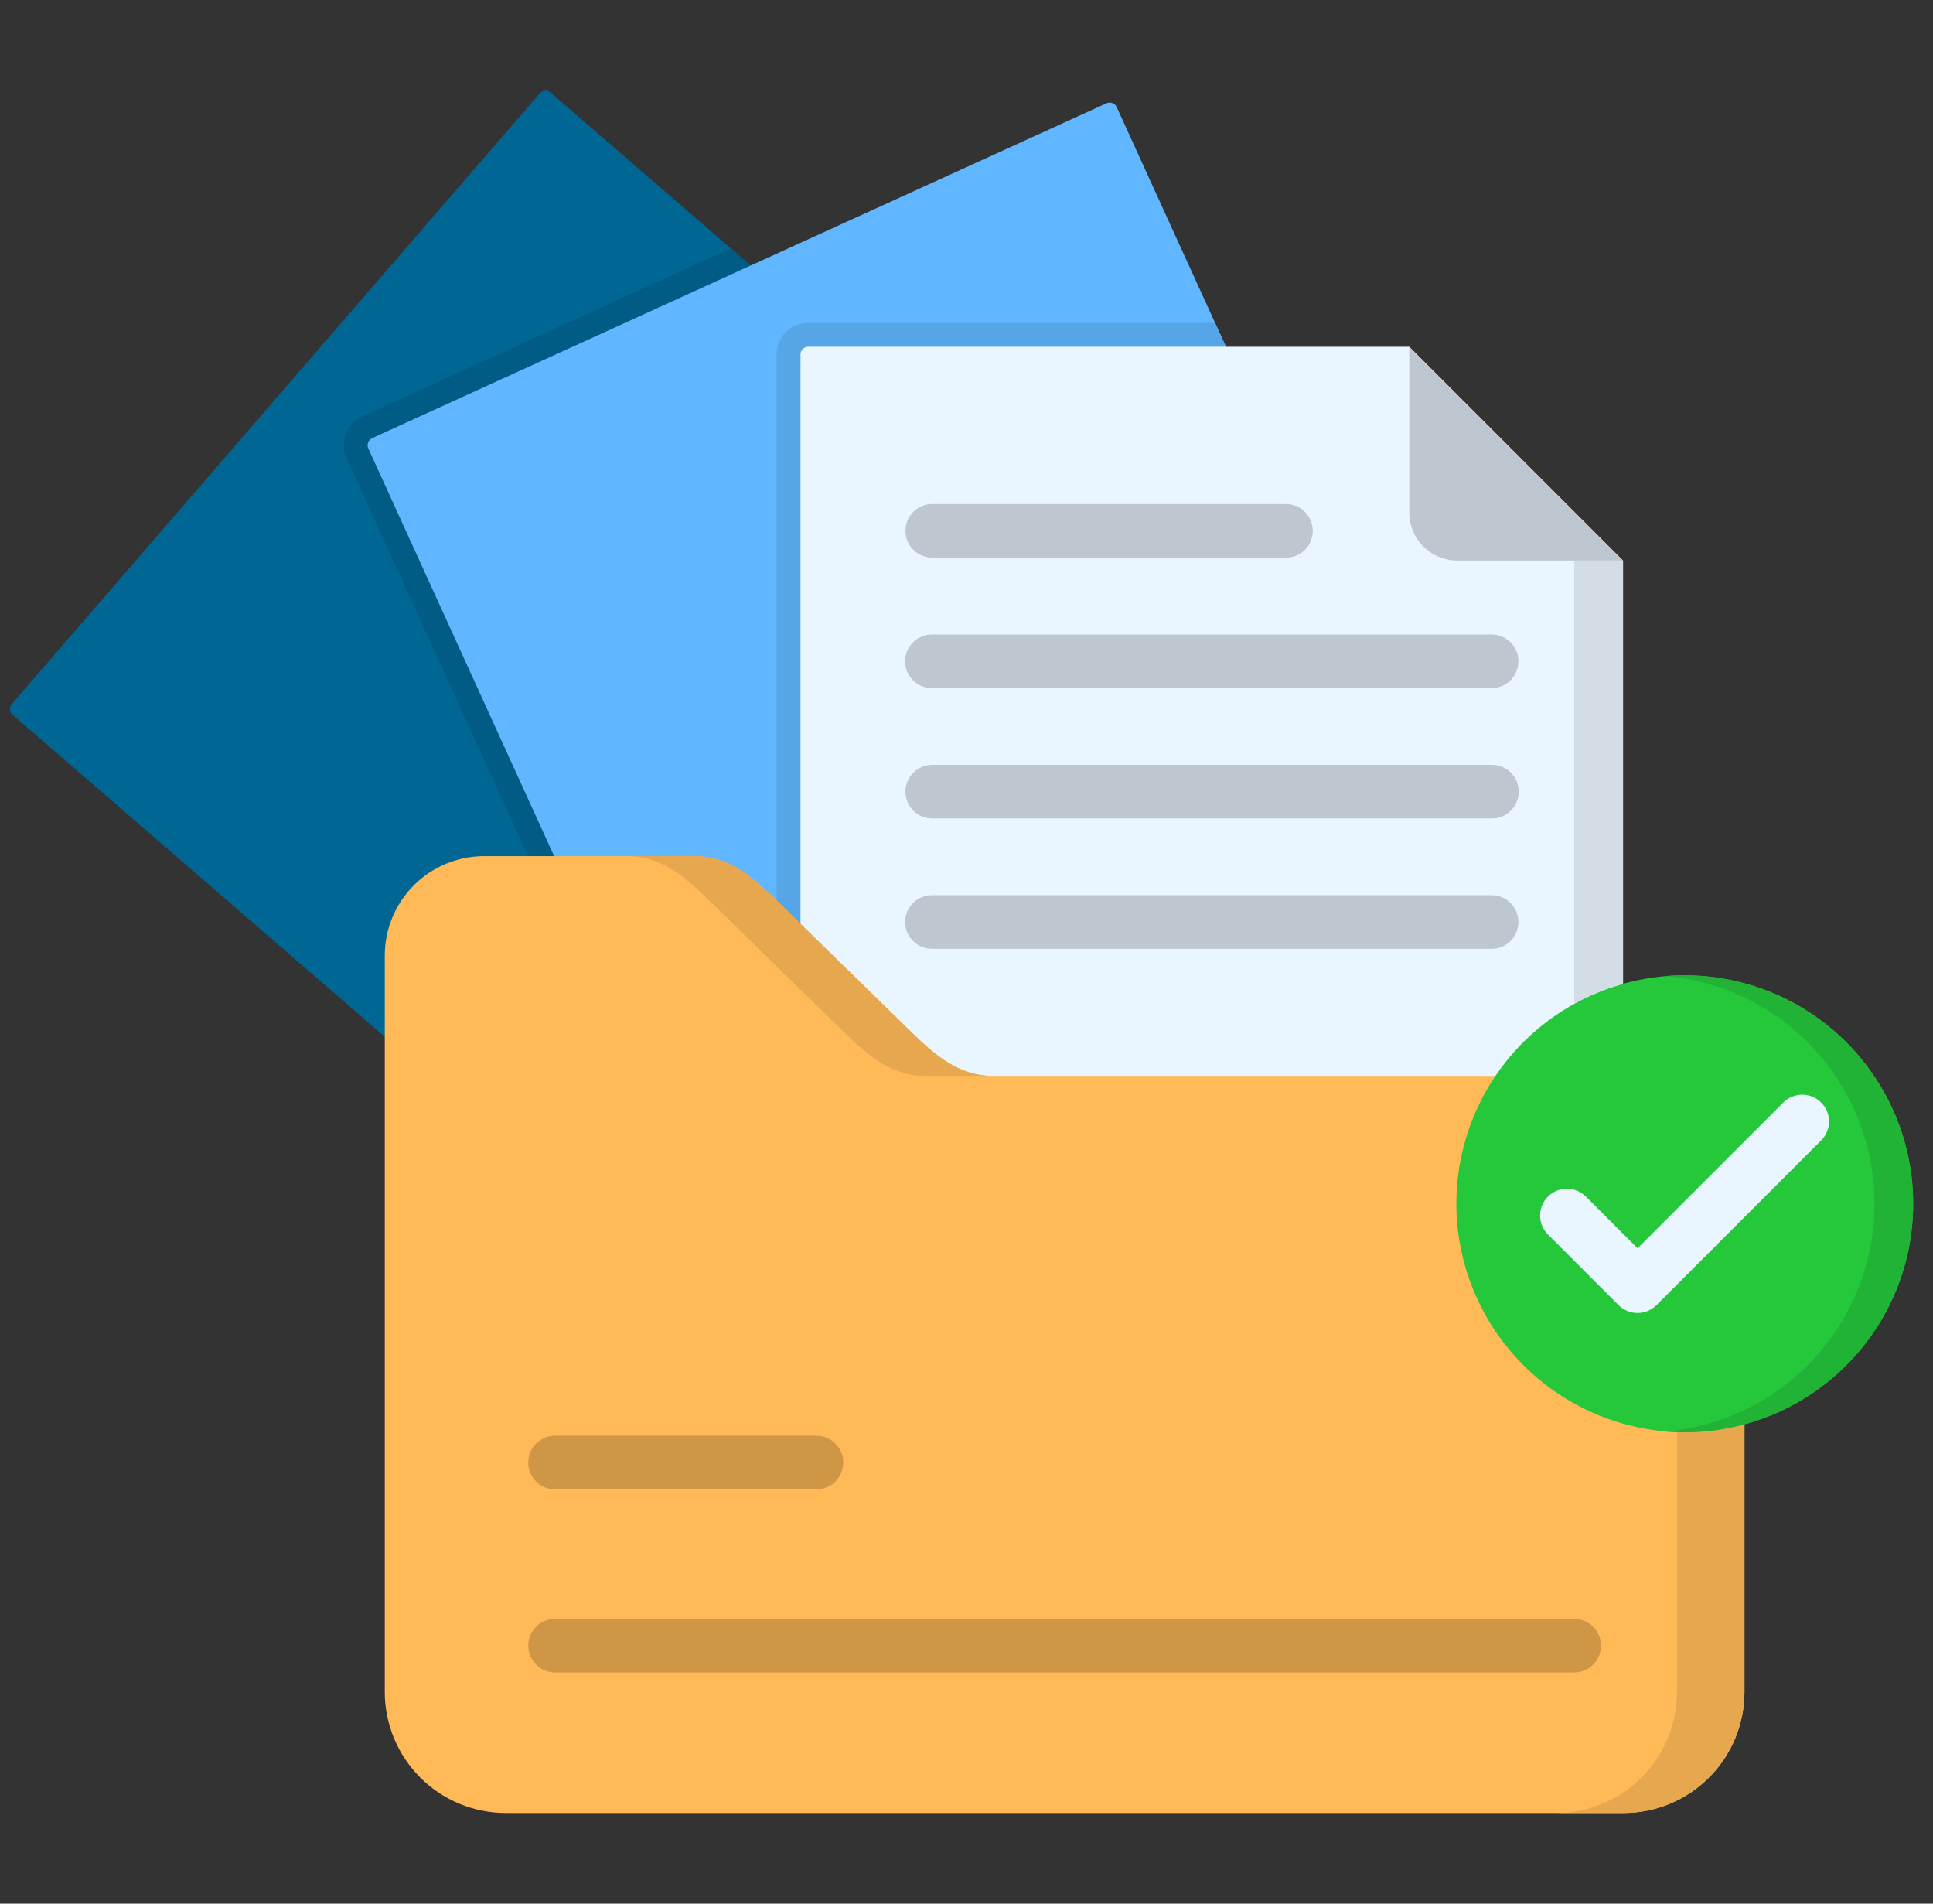 <svg width="65" height="64" viewBox="0 0 65 64" fill="none" xmlns="http://www.w3.org/2000/svg">
<rect x="0" y="0" width="65" height="64" fill="#333333" stroke="none"/>
<g clip-path="url(#clip0_121_1612)">
<path fill-rule="evenodd" clip-rule="evenodd" d="M0.398 23.668L18.153 3.135C18.198 3.085 18.261 3.054 18.329 3.049C18.396 3.044 18.463 3.066 18.514 3.111L44.816 25.853C44.866 25.899 44.897 25.963 44.902 26.031C44.907 26.099 44.885 26.166 44.84 26.218L27.086 46.75C27.04 46.801 26.977 46.832 26.908 46.837C26.84 46.842 26.773 46.82 26.721 46.776L0.423 24.032C0.397 24.01 0.376 23.983 0.361 23.953C0.346 23.922 0.336 23.889 0.334 23.855C0.332 23.821 0.336 23.787 0.347 23.755C0.358 23.723 0.376 23.693 0.398 23.668H0.398Z" fill="#006694"/>
<path fill-rule="evenodd" clip-rule="evenodd" d="M12.18 14.002L24.575 8.35L44.816 25.853C44.866 25.899 44.897 25.963 44.902 26.031C44.907 26.099 44.885 26.166 44.84 26.218L27.086 46.75C27.04 46.801 26.977 46.832 26.908 46.837C26.84 46.842 26.773 46.82 26.721 46.776L25.462 45.685L11.655 15.407C11.538 15.151 11.528 14.859 11.627 14.596C11.725 14.332 11.924 14.119 12.18 14.002H12.18Z" fill="#005C85"/>
<path fill-rule="evenodd" clip-rule="evenodd" d="M12.512 14.732L37.211 3.471C37.273 3.443 37.343 3.441 37.407 3.465C37.471 3.489 37.522 3.537 37.55 3.599L51.974 35.235C51.989 35.265 51.997 35.298 51.999 35.332C52.001 35.366 51.996 35.4 51.984 35.432C51.972 35.464 51.955 35.493 51.932 35.518C51.909 35.543 51.881 35.563 51.85 35.578L27.151 46.837C27.088 46.865 27.018 46.867 26.954 46.843C26.89 46.819 26.837 46.771 26.808 46.71L12.384 15.075C12.356 15.012 12.354 14.941 12.378 14.877C12.402 14.813 12.45 14.761 12.512 14.732V14.732Z" fill="#60B7FF"/>
<path fill-rule="evenodd" clip-rule="evenodd" d="M27.173 10.856H40.861L51.975 35.235C51.989 35.265 51.998 35.298 51.999 35.332C52.001 35.366 51.996 35.4 51.984 35.432C51.973 35.464 51.955 35.493 51.932 35.518C51.909 35.543 51.882 35.563 51.851 35.578L27.151 46.837C27.089 46.865 27.018 46.867 26.954 46.843C26.89 46.819 26.838 46.771 26.808 46.71L26.115 45.185V11.918C26.115 11.779 26.142 11.641 26.195 11.512C26.248 11.384 26.326 11.267 26.424 11.168C26.523 11.069 26.639 10.991 26.768 10.938C26.896 10.884 27.034 10.857 27.173 10.856Z" fill="#56A5E6"/>
<path fill-rule="evenodd" clip-rule="evenodd" d="M27.173 11.659H47.388L54.576 18.848V46.685C54.576 46.754 54.549 46.819 54.5 46.868C54.452 46.916 54.386 46.944 54.317 46.944H27.173C27.14 46.944 27.106 46.937 27.075 46.924C27.044 46.911 27.016 46.892 26.992 46.868C26.968 46.843 26.95 46.815 26.937 46.784C26.924 46.752 26.918 46.719 26.918 46.685V11.918C26.918 11.884 26.924 11.851 26.937 11.82C26.95 11.788 26.968 11.76 26.992 11.736C27.016 11.712 27.044 11.693 27.075 11.68C27.106 11.666 27.14 11.659 27.173 11.659Z" fill="#EAF6FF"/>
<path fill-rule="evenodd" clip-rule="evenodd" d="M47.388 11.659V17.234C47.389 17.662 47.559 18.071 47.861 18.374C48.163 18.676 48.573 18.846 49 18.847H54.575L47.388 11.659Z" fill="#BEC7CF"/>
<path fill-rule="evenodd" clip-rule="evenodd" d="M33.391 36.172H54.602C55.677 36.176 56.707 36.604 57.467 37.364C58.227 38.125 58.656 39.155 58.659 40.23V56.894C58.657 57.969 58.228 59 57.468 59.76C56.708 60.521 55.677 60.949 54.602 60.952H16.997C15.921 60.949 14.891 60.52 14.131 59.76C13.371 58.999 12.942 57.969 12.939 56.894V32.115C12.941 31.231 13.294 30.385 13.919 29.76C14.544 29.136 15.391 28.785 16.274 28.783H23.357C24.532 28.783 25.331 29.506 26.17 30.323L30.578 34.633C31.417 35.453 32.216 36.172 33.391 36.172Z" fill="#FFBA57"/>
<path d="M31.337 18.749C31.1 18.746 30.873 18.65 30.706 18.481C30.54 18.313 30.446 18.085 30.446 17.848C30.446 17.61 30.54 17.383 30.706 17.214C30.873 17.045 31.1 16.949 31.337 16.946H43.254C43.491 16.949 43.718 17.045 43.885 17.214C44.051 17.383 44.145 17.61 44.145 17.848C44.145 18.085 44.051 18.313 43.885 18.481C43.718 18.65 43.491 18.746 43.254 18.749H31.337ZM31.337 31.899C31.098 31.899 30.869 31.804 30.7 31.635C30.53 31.466 30.436 31.237 30.436 30.998C30.436 30.759 30.53 30.529 30.7 30.36C30.869 30.192 31.098 30.096 31.337 30.096H50.158C50.397 30.096 50.626 30.192 50.795 30.36C50.964 30.529 51.059 30.759 51.059 30.998C51.059 31.237 50.964 31.466 50.795 31.635C50.626 31.804 50.397 31.899 50.158 31.899H31.337ZM31.337 27.517C31.1 27.514 30.873 27.418 30.706 27.249C30.54 27.08 30.446 26.853 30.446 26.616C30.446 26.378 30.54 26.151 30.706 25.982C30.873 25.813 31.1 25.717 31.337 25.714H50.158C50.277 25.713 50.395 25.735 50.506 25.78C50.616 25.824 50.717 25.89 50.802 25.974C50.887 26.058 50.954 26.158 51 26.268C51.046 26.378 51.07 26.496 51.07 26.616C51.07 26.735 51.046 26.853 51 26.963C50.954 27.073 50.887 27.173 50.802 27.257C50.717 27.34 50.616 27.407 50.506 27.451C50.395 27.496 50.277 27.518 50.158 27.517H31.337ZM31.337 23.134C31.218 23.134 31.101 23.111 30.992 23.066C30.883 23.02 30.783 22.954 30.7 22.87C30.616 22.787 30.549 22.687 30.504 22.578C30.459 22.469 30.436 22.352 30.436 22.233C30.436 22.115 30.459 21.998 30.504 21.888C30.549 21.779 30.616 21.68 30.7 21.596C30.783 21.512 30.883 21.446 30.992 21.401C31.101 21.355 31.218 21.332 31.337 21.332H50.158C50.276 21.332 50.393 21.355 50.503 21.401C50.612 21.446 50.711 21.512 50.795 21.596C50.879 21.68 50.945 21.779 50.99 21.888C51.036 21.998 51.059 22.115 51.059 22.233C51.059 22.352 51.036 22.469 50.99 22.578C50.945 22.687 50.879 22.787 50.795 22.87C50.711 22.954 50.612 23.02 50.503 23.066C50.393 23.111 50.276 23.134 50.158 23.134H31.337Z" fill="#BEC7CF"/>
<path d="M18.664 50.071C18.425 50.071 18.196 49.976 18.027 49.807C17.858 49.638 17.763 49.409 17.763 49.17C17.763 48.931 17.858 48.701 18.027 48.532C18.196 48.363 18.425 48.268 18.664 48.268H27.455C27.694 48.268 27.923 48.363 28.092 48.532C28.261 48.701 28.356 48.931 28.356 49.17C28.356 49.409 28.261 49.638 28.092 49.807C27.923 49.976 27.694 50.071 27.455 50.071H18.664ZM18.664 56.227C18.425 56.227 18.196 56.132 18.027 55.963C17.858 55.794 17.763 55.564 17.763 55.325C17.763 55.086 17.858 54.857 18.027 54.688C18.196 54.519 18.425 54.424 18.664 54.424H52.935C53.174 54.424 53.403 54.519 53.572 54.688C53.741 54.857 53.836 55.086 53.836 55.325C53.836 55.564 53.741 55.794 53.572 55.963C53.403 56.132 53.174 56.227 52.935 56.227H18.664Z" fill="#CF9646"/>
<path fill-rule="evenodd" clip-rule="evenodd" d="M54.576 36.855C55.133 37.224 55.59 37.726 55.906 38.315C56.223 38.904 56.389 39.561 56.39 40.23V56.894C56.387 57.969 55.959 59 55.199 59.76C54.438 60.521 53.408 60.949 52.332 60.952H54.602C55.677 60.949 56.708 60.521 57.468 59.76C58.229 59 58.657 57.969 58.66 56.894V40.23C58.66 39.697 58.555 39.17 58.349 38.679C58.041 37.939 57.521 37.306 56.854 36.86C56.187 36.414 55.404 36.175 54.602 36.172H52.332C53.132 36.172 53.913 36.41 54.576 36.855ZM30.578 34.633L26.918 31.057L26.17 30.323C25.331 29.506 24.532 28.783 23.357 28.783H21.091C22.262 28.783 23.061 29.506 23.9 30.323L26.918 33.272L28.312 34.633C29.147 35.453 29.947 36.172 31.122 36.172H33.391C32.216 36.172 31.417 35.453 30.578 34.633Z" fill="#E6A74E"/>
<path fill-rule="evenodd" clip-rule="evenodd" d="M56.653 48.152C58.172 48.152 59.657 47.701 60.92 46.857C62.183 46.013 63.167 44.814 63.749 43.41C64.33 42.007 64.482 40.462 64.186 38.972C63.889 37.482 63.158 36.114 62.084 35.04C61.01 33.965 59.641 33.234 58.151 32.938C56.661 32.641 55.117 32.793 53.713 33.375C52.31 33.956 51.11 34.94 50.266 36.203C49.422 37.467 48.972 38.952 48.972 40.471C48.975 42.507 49.786 44.458 51.226 45.898C52.665 47.337 54.617 48.148 56.653 48.152Z" fill="#25C73B"/>
<path d="M52.063 41.514C51.977 41.431 51.908 41.332 51.861 41.222C51.814 41.112 51.789 40.994 51.788 40.874C51.787 40.755 51.81 40.636 51.855 40.526C51.9 40.415 51.967 40.314 52.051 40.23C52.136 40.145 52.236 40.078 52.347 40.032C52.457 39.987 52.576 39.964 52.695 39.965C52.815 39.965 52.933 39.99 53.043 40.037C53.153 40.084 53.253 40.152 53.336 40.237L55.066 41.967L59.966 37.067C60.134 36.898 60.364 36.803 60.602 36.803C60.841 36.803 61.07 36.898 61.239 37.067C61.408 37.236 61.503 37.465 61.503 37.704C61.503 37.943 61.408 38.172 61.239 38.34L55.7 43.879C55.531 44.047 55.302 44.142 55.064 44.142C54.825 44.142 54.596 44.047 54.427 43.879L52.063 41.514Z" fill="#EAF6FF"/>
<path fill-rule="evenodd" clip-rule="evenodd" d="M56 32.815C57.884 32.975 59.644 33.825 60.941 35.201C62.238 36.577 62.982 38.383 63.031 40.274C63.079 42.165 62.428 44.007 61.203 45.447C59.978 46.888 58.264 47.826 56.39 48.082C56.262 48.1 56.131 48.115 56 48.126C56.131 48.137 56.259 48.144 56.39 48.148C56.478 48.152 56.565 48.152 56.653 48.152C57.331 48.153 58.005 48.063 58.66 47.885C60.457 47.399 62.016 46.276 63.047 44.726C64.079 43.176 64.512 41.304 64.266 39.459C64.021 37.613 63.114 35.92 61.713 34.693C60.313 33.466 58.514 32.79 56.653 32.79C56.434 32.79 56.215 32.797 55.999 32.815L56 32.815Z" fill="#21B335"/>
<path fill-rule="evenodd" clip-rule="evenodd" d="M52.935 18.848V33.746C53.454 33.459 54.005 33.234 54.577 33.075V18.848H52.935Z" fill="#D3DDE6"/>
</g>
<defs>
<clipPath id="clip0_121_1612">
<rect width="64" height="64" fill="white" transform="translate(0.333)"/>
</clipPath>
</defs>
</svg>
